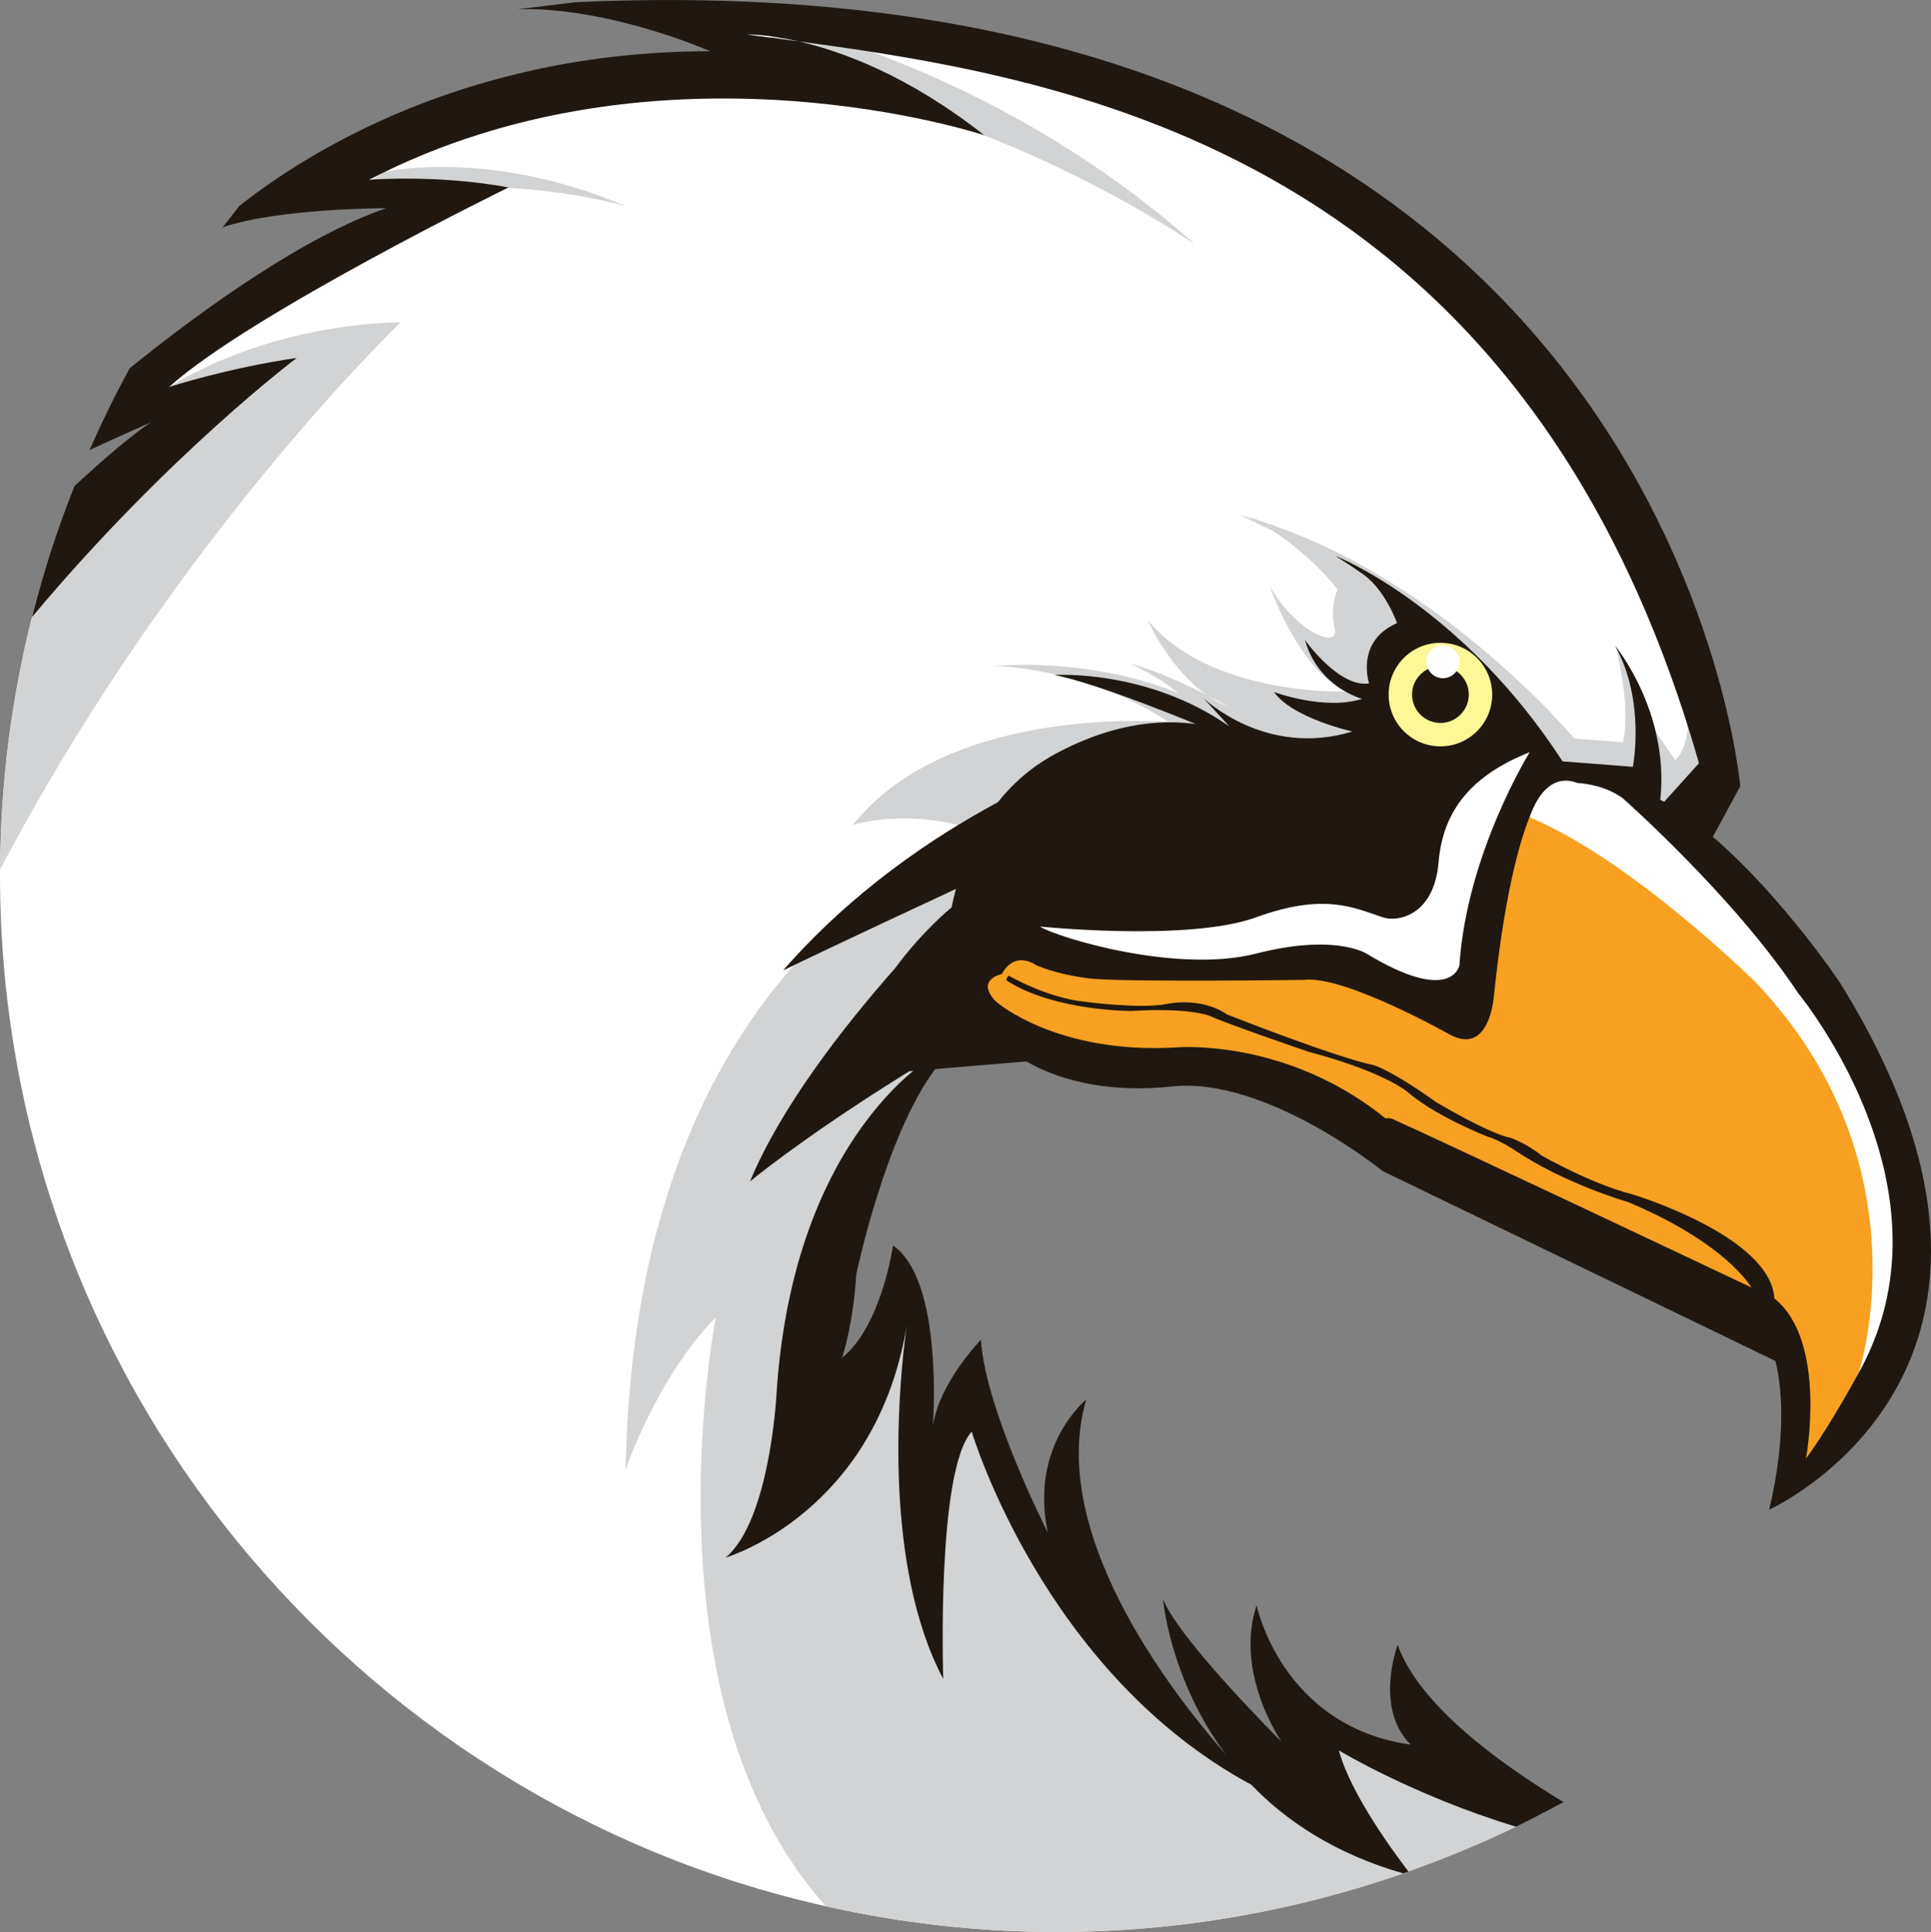 <svg version="1.1" id="图层_1" x="0px" y="0px" width="146.042px" height="146.099px" viewBox="0 0 146.042 146.099" enable-background="new 0 0 146.042 146.099" xml:space="preserve" xmlns="http://www.w3.org/2000/svg" xmlns:xlink="http://www.w3.org/1999/xlink" xmlns:xml="http://www.w3.org/XML/1998/namespace">
  <rect x="0" y="0" width="146.042" height="146.099" fill="#808080" stroke="none"/>
  <g>
    <path fill="#FFFFFF" d="M73.494,108.262c-2.684,2.954-2.156,18.699-2.156,18.699c-4.483-8.477-3.406-21.386-2.915-25.503
		c-0.085,0.286-0.172,0.57-0.268,0.851c-3.048,12.507-13.274,15.479-13.274,15.479c3.328-2.779,3.836-12.193,3.836-12.193
		c0.666-10.856,4.175-17.517,7.176-21.314c0.344-0.751,0.724-1.484,1.154-2.188c-6.801,4.322-10.323,7.25-10.323,7.25
		c2.331-5.607,7.014-11.628,10.967-16.115c2.157-2.913,4.272-4.6,4.278-4.604c0,0,0,0,0-0.001c0.099-0.485,0.211-0.95,0.332-1.401
		c-7.842,3.642-13.051,6.145-13.051,6.145c5.169-5.914,11.233-10.013,16.223-12.701c0.836-1.053,1.755-1.923,2.724-2.631
		l-0.009,0.002c0,0,0.172-0.128,0.473-0.324c0.522-0.351,1.055-0.659,1.593-0.929c0.045-0.023,0.092-0.047,0.138-0.071
		c0.079-0.039,0.157-0.08,0.236-0.116c2.252-1.119,5.836-2.394,9.813-1.839c0,0-7.542-3.138-10.684-3.711
		c0,0,6.994-0.472,13.211,3.88l-1.942-2.128c0,0,4.685,4.537,11.251,2.52c0,0-4.536-1.011-5.92-2.986c0,0,3.832,1.427,6.66,0.516
		c0,0-3.311-0.86-4.324-4.455c0,0,2.565,3.633,4.854,3.288c0,0-1.074-3.159,2.112-4.56c0,0-0.843-2.404-2.464-3.622
		c-0.701-0.496-1.431-0.985-2.195-1.463c0,0,9.524,3.74,17.179,15.54l5.316,0.412c0,0,0.986-4.923-1.326-9.13
		c0,0,4.064,4.947,3.413,11.489l-0.264-0.021c1.254,0.65,2.509,1.528,3.725,2.528c0.29-1.573,2.368-2.583,0.892-5.775
		c-1.23-2.66-1.43-5.788-2.505-8.53s-2.291-5.416-3.276-8.19c-1.737-2.27-3.527-4.515-5.094-6.905
		c-0.383-0.584-0.054-1.15,0.439-1.378c-0.29-0.596-0.579-1.192-0.873-1.785c-1.45-2.527-3-5.245-5.092-7.26
		c-1.452-1.399-3.155-2.457-4.406-4.038c-5.356-3.852-11.284-7.563-17.485-9.454C84.875,7.474,78.4,4.543,71.506,2.899
		C65.064,1.362,58.59,0.524,52.009,0.585c1.827,1.164,3.586,2.411,5.096,4.002c0.613,0.646,0.217,1.672-0.677,1.725
		c-6.925,0.404-14.385-0.028-21.053,2.159c-4.079,1.338-7.842,3.37-11.597,5.419c2.227-0.182,4.472-0.137,6.755,0.285
		c0.848,0.156,1.024,1.426,0.273,1.827c-7.12,3.799-17.545,8.014-21.767,15.504c0.963-0.217,1.904-0.513,2.816-0.908
		c0.662-0.247,1.502,0.52,1.239,1.205c-1.067,2.789-2.938,5.388-5.363,7.187c-1.343,0.997-2.691,2.288-4.112,3.466
		c-0.436,1.386-0.841,2.785-1.199,4.203c-1.542,6.122-2.38,12.521-2.414,19.107C0.006,65.903,0,66.039,0,66.175
		c0,38.072,26.766,69.991,62.463,77.98c5.624,1.258,11.461,1.944,17.459,1.944c9.175,0,17.985-1.574,26.199-4.433
		c-5.129-1.47-8.832-3.946-11.479-6.7C78.891,126.479,73.494,108.262,73.494,108.262z" class="color c1"/>
    <g>
      <path fill="#D1D3D4" d="M116.088,134.938c0,0-9.083-1.441-17.932-4.121c0.122,0.081,0.239,0.167,0.365,0.243
			c1.101,0.669,0.142,2.425-0.961,1.755c-1.577-0.959-2.843-2.225-4.071-3.551c-0.734-0.271-1.456-0.549-2.155-0.838
			c0.767,0.875,1.502,1.771,1.951,2.887c0.646,0.503,0.478,1.791-0.565,1.791c-0.533,0-0.837-0.346-0.935-0.746
			c-0.171-0.109-0.325-0.256-0.416-0.485c-0.817-2.058-2.873-3.338-3.93-5.277c-2.431-1.323-4.325-2.788-5.25-4.394
			c-1.57-2.725-6.124-12.792-9.148-15.223c-1.544-1.24-1.393,4.932-2.921,3.891c-2.526-1.719,0.021-10.605-1.496-11.474
			c-1.118-0.64-6.667,6.5-6.667,6.5s2.182-10.491,2.876-13.779c0.694-3.286,6.004-15.104,6.579-16.854
			c0.576-1.75,8.896-13.131,8.896-13.131l1.593,0.625l7.099-7.729c0.076,0.054,0.152,0.1,0.228,0.155l12.552,2.474l1.364-3.429
			c0,0,1.023-1.864,1.039-2.072c0.016-0.206,1.153-3.836,1.153-3.836l1.9-1.599c0,0-3.318-3.91-12.909-7.729
			c0,0,3.909,1.886,6.838,5.584c0,0-0.625,1.27-0.228,2.948c0.397,1.678-3.004,0.207-4.934-3.24c0,0,2.195,6.322,5.749,8.012
			c0,0-10.242,0.35-14.958-5.414c0,0,1.627,3.681,4.477,5.677c0.973,0.503,1.607,0.873,1.607,0.873
			c-0.573-0.218-1.107-0.521-1.607-0.873c-1.481-0.762-3.752-1.834-5.831-2.393c0,0,2.362,1.082,3.671,2.264
			c0,0-5.619-2.633-14.012-2.076c0,0,6.908,0.044,13.233,4.22c-3.805-0.207-17.379-0.328-23.833,7.813c0,0,4.348-1.45,9.887,0.6
			c0,0-26.335,7.5-27.07,48.165c0,0,2.256-6.84,6.829-11.556c0,0-5.729,28.89,8.316,44.561c5.624,1.258,11.461,1.944,17.459,1.944
			c9.175,0,17.985-1.574,26.199-4.433c0.134-0.047,0.271-0.09,0.405-0.138c2.785-0.986,5.506-2.11,8.14-3.387
			c0.724-0.351,1.428-0.734,2.139-1.107L116.088,134.938z" class="color c2"/>
      <path fill="#D1D3D4" d="M30.315,24.362c-14.314,0.428-21.711,7.984-21.711,7.984l5.469-1.114l-5.287,4.423
			c0,0-2.241,2.905-5.146,6.729c-0.444,1.409-0.857,2.832-1.221,4.275c-1.542,6.122-2.38,12.521-2.414,19.107
			C13.17,40.706,30.315,24.362,30.315,24.362z" class="color c2"/>
      <path fill="#D1D3D4" d="M122.747,56.134l-3.688-0.286c0,0-10.852-13.072-25.349-16.905c0,0,18.84,8.121,24.021,18.851l1.523,1.217
			l5.675,0.295c0,0,0.764-5.764-2.761-10.45C122.168,48.856,123.39,53.182,122.747,56.134z" class="color c2"/>
      <path fill="#D1D3D4" d="M127.275,50.018c1.281,6.158-0.578,7.458-0.578,7.458l-2.046-2.964l0.206,5.779l1.936,1.11l2.216-1.633
			l0.856-3.469C129.865,56.297,125.995,43.861,127.275,50.018z" class="color c2"/>
      <path fill="#D1D3D4" d="M60.266,6.469c15.54,1.96,30.1,12,30.1,12C74.999,4.755,57.581,1.428,57.581,1.428L60.266,6.469z" class="color c2"/>
      <path fill="#D1D3D4" d="M29.082,12.991l-3.288,2.06c0.001,0,0.002,0,0.002,0c11.774-2.395,21.501,0.529,21.501,0.529
			C36.973,11.184,29.082,12.991,29.082,12.991z" class="color c2"/>
    </g>
    <path fill="#201810" d="M139.143,74.289c0,0-4.364-6.52-9.599-11.005l2.073-3.826c0,0-5.386-63.036-88.017-59.297l-4.435,0.535
		c6.899-0.197,14.548,3.178,14.548,3.178c-18.563-0.001-30.739,7.845-35.59,11.683c-0.438,0.535-0.857,1.085-1.283,1.632
		c4.294-1.452,12.369-1.444,12.369-1.444c-5.989,2.043-13.599,7.404-19.397,12.102c-1.103,2.01-2.11,4.077-3.041,6.187
		c2.426-1.129,4.632-2.091,4.632-2.091c-1.507,0.999-3.695,2.888-5.769,4.814c-1.275,3.208-2.36,6.51-3.215,9.905
		c10.318-12.322,20.027-19.595,20.027-19.595c-5.238,0.759-9.665,2.199-9.665,2.199c6.142-5.528,25.68-15.092,25.68-15.092
		c-5.343-0.999-10.549-0.58-10.549-0.58c22.128-11.469,46.522-3.371,46.522-3.371c-5.711-4.502-10.75-6.34-14.024-7.093
		c-1.365-0.184-2.673-0.355-3.916-0.523c0.001,0,1.466-0.041,3.916,0.523c20.9,2.806,54.935,8.584,68.083,54.586l-2.631,2.917
		c-0.182-0.104-0.109-0.048-0.291-0.143l0.009-0.144c0.651-6.542-3.413-11.489-3.413-11.489c2.312,4.207,1.326,9.13,1.326,9.13
		l-5.316-0.412c-7.655-11.8-17.179-15.54-17.179-15.54c0.764,0.479,1.495,0.967,2.195,1.463c1.621,1.217,2.464,3.622,2.464,3.622
		c-3.186,1.401-2.112,4.56-2.112,4.56c-2.29,0.345-4.854-3.288-4.854-3.288c1.013,3.595,4.324,4.455,4.324,4.455
		c-2.829,0.911-6.66-0.516-6.66-0.516c1.384,1.975,5.92,2.986,5.92,2.986c-6.566,2.017-11.251-2.52-11.251-2.52l1.942,2.128
		c-6.217-4.352-13.211-3.88-13.211-3.88c3.142,0.573,10.684,3.711,10.684,3.711c-3.977-0.555-7.561,0.72-9.813,1.839
		c-0.079,0.037-0.157,0.078-0.236,0.116c-0.046,0.024-0.093,0.047-0.138,0.071c-0.538,0.27-1.071,0.578-1.593,0.929
		c-0.3,0.196-0.473,0.324-0.473,0.324l0.009-0.002c-0.968,0.708-1.887,1.579-2.724,2.631c-4.99,2.688-11.054,6.787-16.223,12.701
		c0,0,5.209-2.502,13.051-6.145c-0.121,0.452-0.233,0.917-0.332,1.401c0,0,0,0.001,0,0.001c-0.005,0.004-2.121,1.692-4.278,4.604
		c-3.954,4.487-8.636,10.508-10.967,16.115c0,0,3.522-2.929,10.323-7.25c0.556-0.354,1.125-0.712,1.725-1.083l0.292-0.024
		c-0.825,0.68-1.958,1.76-3.171,3.296c-3.001,3.797-6.511,10.458-7.176,21.314c0,0-0.508,9.414-3.836,12.193
		c0,0,10.226-2.971,13.274-15.479c0.169-0.695,0.322-1.413,0.444-2.168c0,0-0.076,0.482-0.176,1.317
		c-0.491,4.117-1.568,17.026,2.915,25.503c0,0-0.527-15.745,2.156-18.699c0,0,5.397,18.218,21.148,26.705
		c2.647,2.753,6.35,5.229,11.479,6.7c0.134-0.047,0.271-0.09,0.405-0.138c-0.965-1.254-4.391-5.856-5.264-9.16
		c0,0,5.661,3.427,13.404,5.772c0.979-0.475,1.938-0.984,2.895-1.498c0.038-0.02,0.076-0.039,0.114-0.059
		c0.193-0.104,0.392-0.197,0.584-0.302c-4.98-3.002-10.933-7.377-12.551-11.892c0,0-1.804,4.758,0.979,7.543
		c-9.771-1.385-11.649-10.541-11.649-10.541c-1.705,5.195,1.9,10.336,1.9,10.336s-7.781-7.729-8.974-10.805
		c0,0,0.474,6.016,4.765,11.775c-4.435-5.06-13.47-16.928-10.577-26.854c0,0-4.307,3.449-2.901,10.057c0,0-4.734-9.275-5.061-14.584
		c0,0-3.209,3.297-3.629,6.549c0.146-2.494,0.407-11.311-3.02-13.675c0,0-0.855,6.083-3.846,8.48c0,0,0.839-2.471,1.06-6.26
		c0,0,2.163-10.471,5.978-15.568l6.89-0.576c2.818,1.626,6.692,2.362,10.987,1.897c7.154-0.775,15.96,6.396,15.96,6.396
		l29.707,14.359c0.451,1.814,0.886,5.457-0.466,11.242C133.81,114.162,157.33,103.574,139.143,74.289z" class="color c3"/>
    <circle fill="#FCF797" cx="108.939" cy="52.525" r="3.916" class="color c4"/>
    <circle fill="#201810" cx="108.939" cy="52.524" r="2.145" class="color c3"/>
    <circle fill="#FFFFFF" cx="109.131" cy="50.042" r="1.245" class="color c1"/>
    <path fill="#FFFFFF" d="M115.696,56.877c0,0-4.759,7.641-5.32,16.122c0,0-0.562,3.029-7.034-0.888c0,0-2.368-1.533-8.338,0
		c-5.97,1.533-14.997-1.193-16.36-2.044c0,0,11.258,1.156,16.36-0.7c5.102-1.855,7.359-0.746,9.565,0
		c1.161,0.392,3.897-0.154,4.23-4.156C109.134,61.21,111.362,58.609,115.696,56.877z" class="color c1"/>
    <path fill="#F7A021" d="M133.603,73.895c0,0-10.038-9.196-17.75-12.5c-0.979,2.173-2.127,6.684-2.882,14.052
		c0,0-0.343,4.435-3.353,2.772c0,0-7.96-4.498-11.008-4.119c0,0-12.82,0.168-15.918-0.079c0,0-2.323-0.185-4.33-1.03
		c0,0-1.583-1.188-2.587,0.66c0,0-2.084,0.435-0.422,2.112c0,0,4.549,3.979,13.596,3.444c0,0,5.907-0.541,12.321,3
		c0.74,0.409,1.486,0.873,2.232,1.397c0.434,0.306,0.868,0.631,1.299,0.98c0.221-0.076,0.52,0.039,0.52,0.039
		c3.936,1.762,21.539,10.087,27.146,12.741c-0.622-0.949-2.9-3.765-9.368-6.475c0,0-4.769-1.359-8.569-3.927
		c0,0-1.109-0.746-2.06-1.023c0,0-3.485-1.347-5.742-3.129c0,0-1.426-1.584-7.801-3.286c0,0-6.039-2.059-7.464-2.712
		c0,0-1.511-0.627-5.841-0.363c0,0-5.755,0.053-9.451-2.27c0,0-0.182-0.09,0.114-0.401c0,0,2.882,1.682,5.733,1.972
		c0,0,4.185,0.568,6.217,0.172c0,0,2.531-0.591,4.567,0.792c0,0,8.104,3.208,11.113,3.842c0,0,1.371,0.396,4.672,2.771
		c0,0,4.013,2.415,5.702,2.732c0,0,1.188,0.423,2.297,1.32c0,0,3.722,2.139,6.837,2.93c0,0,10.478,3.131,10.77,7.875
		c4.046,3.256,2.395,12.102,2.395,12.102c1.35-1.791,3.096-4.854,3.983-6.455C140.578,103.81,146.658,87.612,133.603,73.895z" class="color c5"/>
    <path fill="#FFFFFF" d="M119.303,59.212c-2.589-1.012-3.607,2.593-3.607,2.593c0.061,0.025,0.123,0.058,0.184,0.084
		c7.712,3.304,16.905,12.399,16.905,12.399c13.055,13.717,7.793,29.521,7.787,29.542l0,0.001c0.001-0.002,0.002-0.004,0.003-0.006
		c0.352-0.626,0.649-1.254,0.922-1.883c1.288-2.972,1.729-5.957,1.628-8.802c-0.004-0.127-0.011-0.253-0.018-0.379
		c-0.018-0.332-0.041-0.661-0.072-0.988c-0.019-0.195-0.035-0.391-0.059-0.584c-0.031-0.259-0.069-0.516-0.108-0.772
		c-0.061-0.397-0.129-0.791-0.207-1.18c-0.044-0.224-0.087-0.449-0.137-0.67c-0.048-0.214-0.103-0.425-0.156-0.636
		c-0.072-0.287-0.147-0.57-0.227-0.851c-0.036-0.127-0.072-0.255-0.11-0.381c-2.007-6.735-6.028-11.586-6.028-11.586
		c-4.875-7.353-13.294-14.768-13.294-14.768c-0.113-0.084-0.233-0.152-0.351-0.225c-0.014-0.009-0.028-0.019-0.043-0.028
		C120.936,59.265,119.303,59.212,119.303,59.212z" class="color c1"/>
  </g>
</svg>
